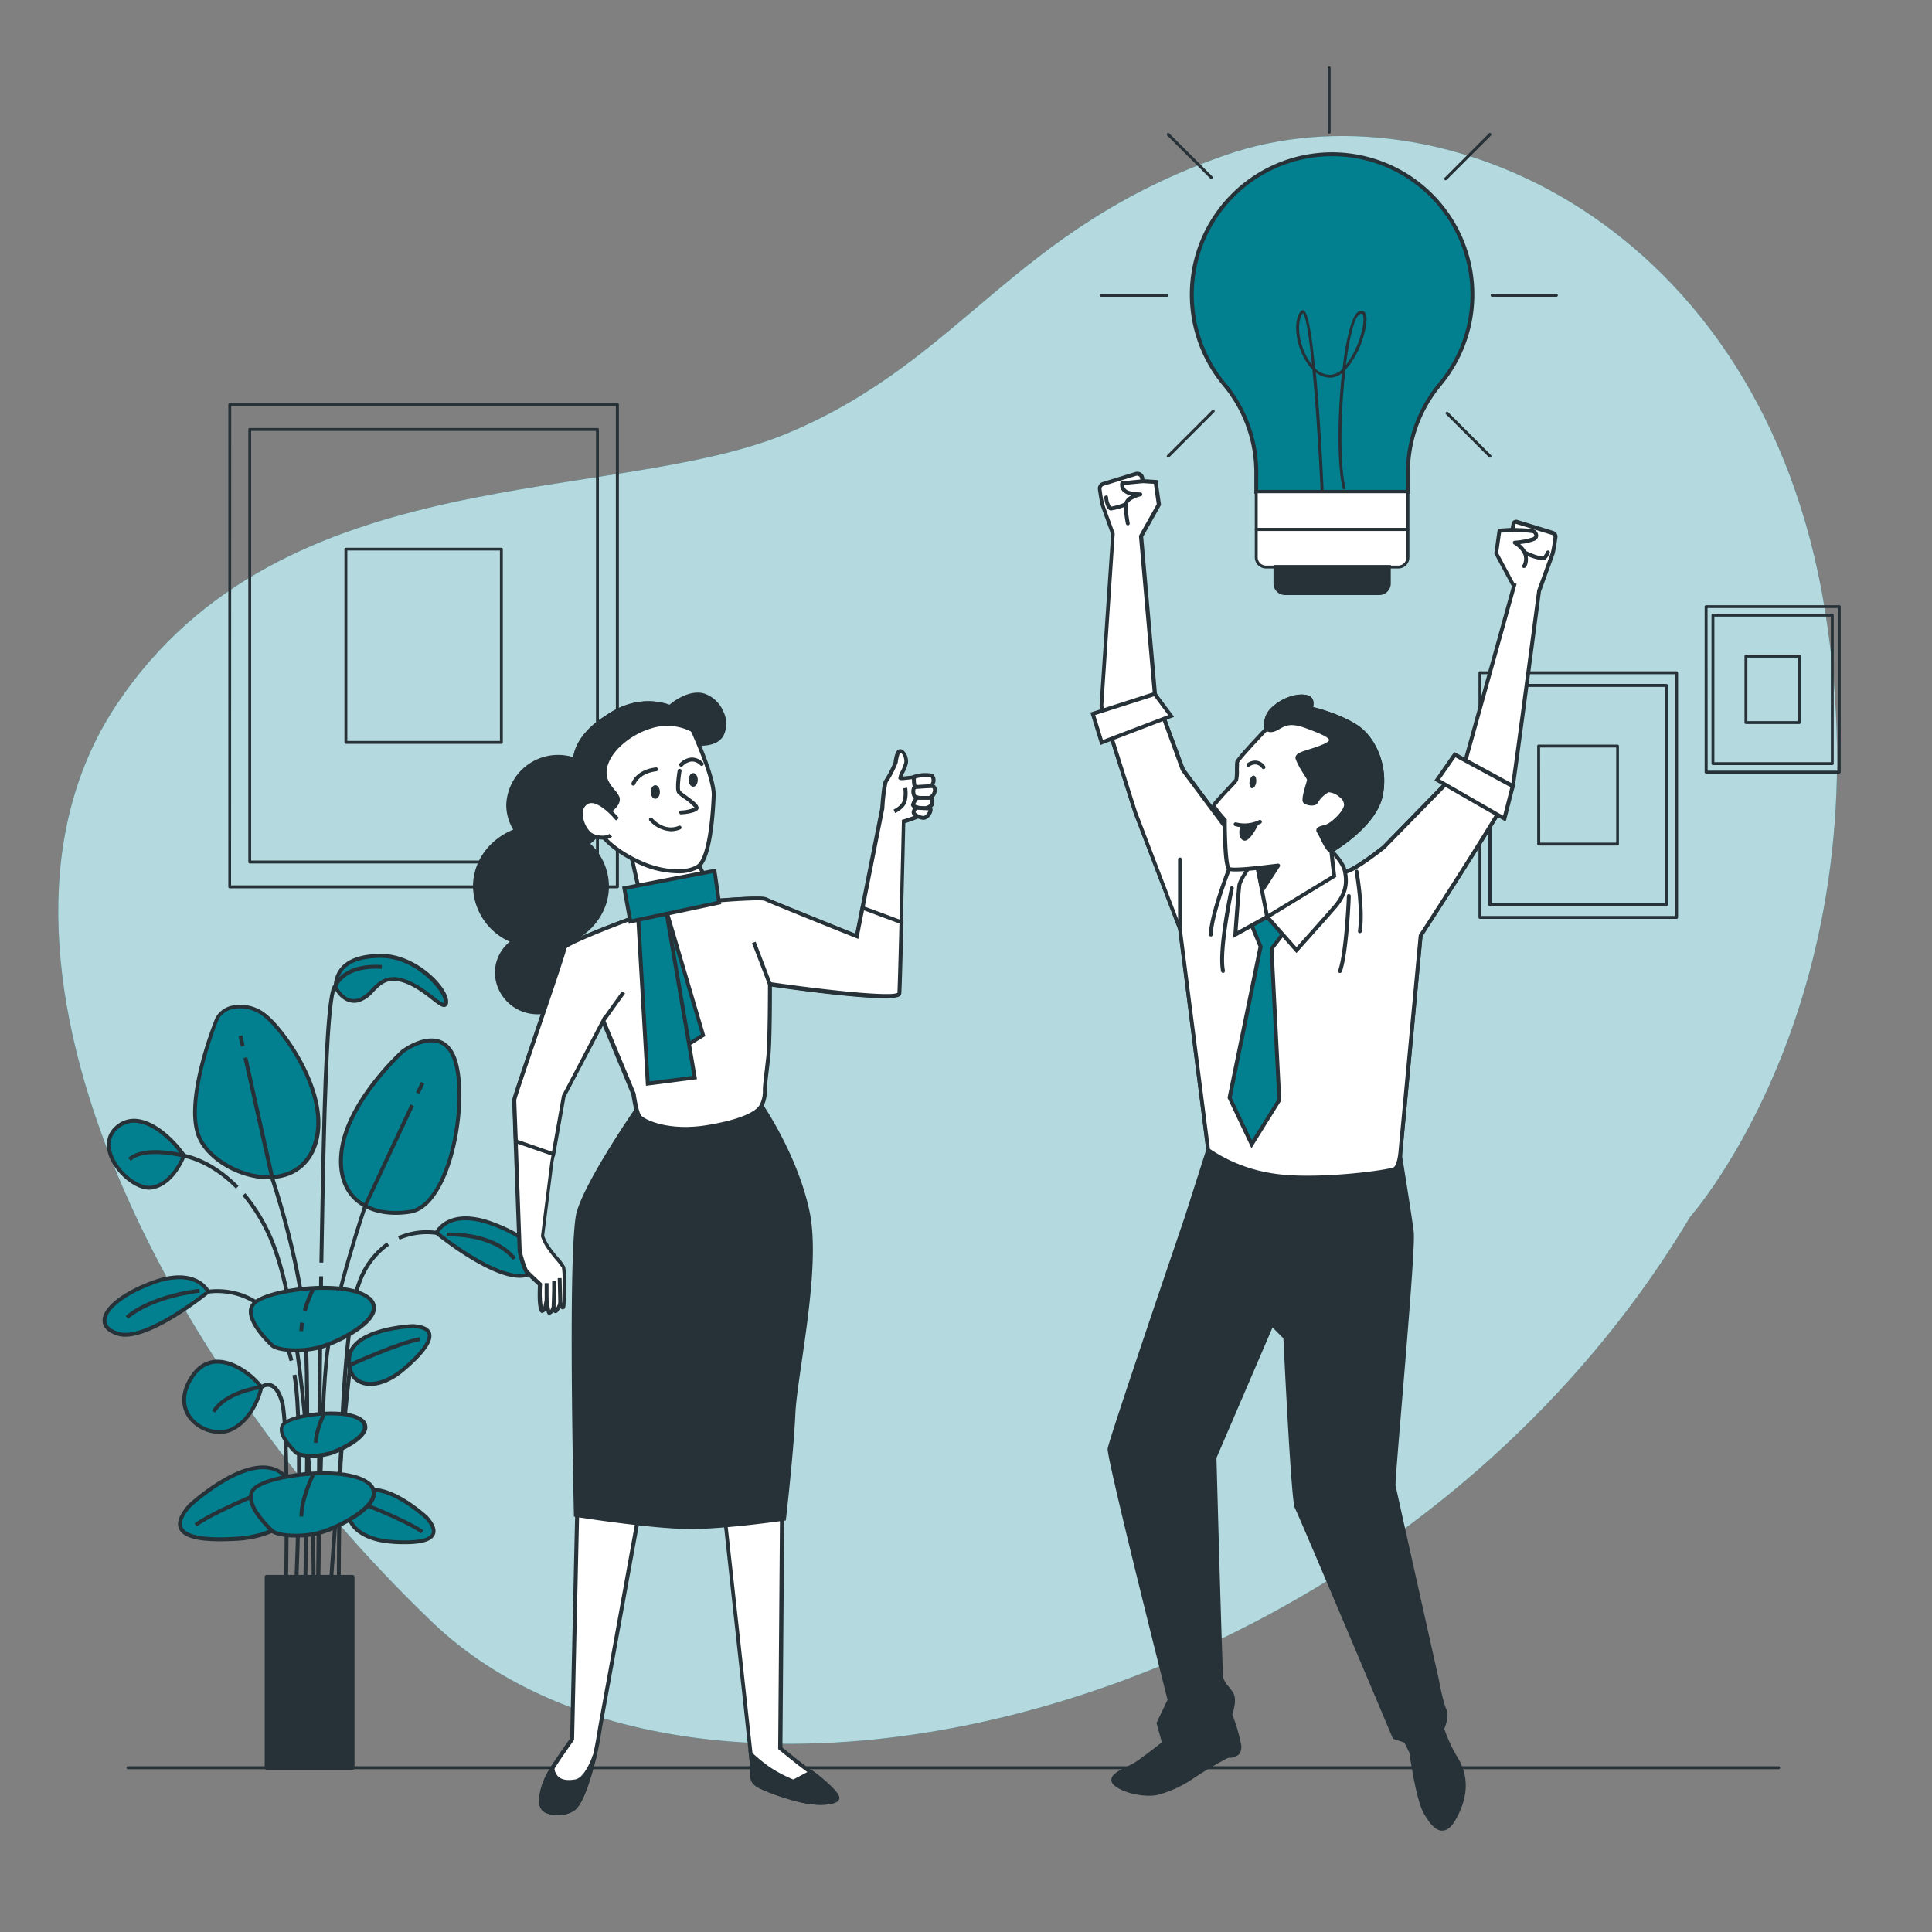 <svg xmlns="http://www.w3.org/2000/svg" viewBox="0 0 500 500"><rect x="0" y="0" width="500" height="500" fill="#808080" stroke="none"/><g id="freepik--background-simple--inject-32"><path d="M437.4,314.93s51.09-57.42,34.85-157.33-99.67-136.72-155-117.49-67.81,52.7-113,71.84-131.06,6-174,70.29,11.88,170.82,81.67,237.62S359.8,444.84,437.4,314.93Z" style="fill:#028090"></path><path d="M437.4,314.93s51.09-57.42,34.85-157.33-99.67-136.72-155-117.49-67.81,52.7-113,71.84-131.06,6-174,70.29,11.88,170.82,81.67,237.62S359.8,444.84,437.4,314.93Z" style="fill:#fff;opacity:0.7"></path></g><g id="freepik--Floor--inject-32"><path d="M460.34,457.86H33.12a.38.38,0,0,1-.38-.38.37.37,0,0,1,.38-.37H460.34a.36.36,0,0,1,.37.37A.37.37,0,0,1,460.34,457.86Z" style="fill:#263238"></path></g><g id="freepik--Plant--inject-32"><path d="M47.6,299.09s-2.63,7.24-8.23,8.23-15.47-9.88-9.22-15.48S45,295.14,47.6,299.09Z" style="fill:#028090"></path><path d="M38.62,307.88c-3.63,0-8.1-3.8-9.95-7.61-1.68-3.44-1.25-6.65,1.15-8.8a7.17,7.17,0,0,1,5.88-1.86c5,.63,10.08,5.85,12.32,9.2a.48.48,0,0,1,0,.45c-.11.3-2.8,7.52-8.61,8.55A4.61,4.61,0,0,1,38.62,307.88Zm-3.91-17.33a6.18,6.18,0,0,0-4.22,1.67c-2.81,2.51-1.78,5.85-.92,7.62,2,4.12,6.72,7.5,9.71,7,4.7-.82,7.26-6.45,7.76-7.67-2.2-3.2-6.94-8-11.46-8.55A6.53,6.53,0,0,0,34.71,290.55Z" style="fill:#263238"></path><path d="M56.16,263.54s-8.23,20.07-4.94,29.95,23.7,17.12,29.63,4.28-7.24-30.94-12.18-34.89S57.81,260.24,56.16,263.54Z" style="fill:#028090"></path><path d="M69.45,305.17l-1,0c-7.77-.43-15.69-5.59-17.66-11.49-3.32-9.94,4.61-29.48,5-30.3v0a6.36,6.36,0,0,1,4.47-3.16,10.53,10.53,0,0,1,8.8,2.34c5,4,18.36,22.4,12.32,35.49C79.15,302.64,75,305.17,69.45,305.17ZM56.61,263.74c-.27.69-8.07,20.13-4.91,29.59,1.81,5.46,9.49,10.4,16.76,10.81,3.24.17,9.1-.44,11.93-6.58,5.81-12.59-7.13-30.37-12-34.29a9.62,9.62,0,0,0-8-2.15A5.43,5.43,0,0,0,56.61,263.74Z" style="fill:#263238"></path><path d="M104.22,272.09s-14.16,12.84-15.8,25.68,7.9,17.45,17.77,15.8S121,286.91,118,275.39,104.22,272.09,104.22,272.09Z" style="fill:#028090"></path><path d="M102.39,314.39c-4.4,0-8.23-1.34-10.85-3.86-3.06-2.95-4.32-7.39-3.62-12.82,1.65-12.88,15.38-25.46,16-26l0,0c.22-.17,5.52-4.14,9.93-2.6,2.25.78,3.83,2.86,4.68,6.16,2.14,8.33.23,24.77-5.45,33.49-2,3.11-4.31,4.9-6.8,5.31A24,24,0,0,1,102.39,314.39Zm2.15-41.91c-.57.52-14.05,13-15.63,25.35-.65,5.12.5,9.26,3.33,12,3.13,3,8.19,4.21,13.87,3.27,2.2-.37,4.27-2,6.13-4.87,5.54-8.52,7.41-24.57,5.32-32.7-.76-3-2.12-4.8-4-5.47C109.74,268.72,104.86,272.24,104.54,272.48Z" style="fill:#263238"></path><path d="M106.85,343.19s-15.8.66-16.46,8.23,6.92,9.22,14.49,2.64S113.43,343.52,106.85,343.19Z" style="fill:#028090"></path><path d="M95.87,358.68a6.53,6.53,0,0,1-3-.67c-2.21-1.12-3.27-3.48-3-6.63.68-7.92,16.27-8.66,16.93-8.69h0c2.67.13,4.26.87,4.72,2.2.71,2.06-1.38,5.18-6.4,9.53C102,357.2,98.68,358.68,95.87,358.68Zm11-15c-.66,0-15.36.84-16,7.77-.24,2.72.63,4.72,2.45,5.65,2.78,1.41,7.18.06,11.21-3.44,6-5.25,6.41-7.55,6.1-8.46C110.26,344.1,108.38,343.77,106.85,343.7Z" style="fill:#263238"></path><path d="M90.86,353.68l-.41-.91c.51-.23,12.57-5.73,18.18-6.72l.17,1C103.32,348,91,353.63,90.86,353.68Z" style="fill:#263238"></path><path d="M110.37,392.73S98.77,382,92.93,386.86s-1.66,11.4,8.35,12.13S114.78,397.64,110.37,392.73Z" style="fill:#028090"></path><path d="M104.87,399.63c-1.09,0-2.3,0-3.63-.14-5.82-.42-10.12-2.81-11.22-6.22-.76-2.35.16-4.76,2.59-6.79,6.11-5.1,17.62,5.44,18.1,5.89l0,0c1.78,2,2.38,3.64,1.76,4.9C111.74,398.86,109.23,399.63,104.87,399.63Zm-8.21-13.54a5.15,5.15,0,0,0-3.41,1.16C91.16,389,90.35,391,91,393c1,3,5,5.14,10.34,5.52,8,.58,9.88-.77,10.3-1.63.52-1.07-.57-2.64-1.59-3.77C109.62,392.72,102.26,386.09,96.66,386.09Z" style="fill:#263238"></path><path d="M109,396.82c-4.55-3.2-17.24-8-17.37-8l.35-.94c.53.2,12.94,4.88,17.59,8.16Z" style="fill:#263238"></path><path d="M49.15,389.57s16-14.81,24-8.09,2.3,15.71-11.5,16.72S43.08,396.33,49.15,389.57Z" style="fill:#028090"></path><path d="M56.84,398.89c-5.94,0-9.45-1-10.46-3.11-.82-1.66,0-3.86,2.4-6.54l0,0c.67-.61,16.42-15,24.7-8.11,3.29,2.75,4.54,6,3.52,9.16-1.49,4.63-7.35,7.87-15.3,8.45C60,398.82,58.32,398.89,56.84,398.89Zm-7.33-9c-2.1,2.34-2.85,4.16-2.23,5.42s3.26,3.16,14.38,2.36c7.41-.54,13.07-3.58,14.42-7.75.88-2.75-.26-5.62-3.21-8.09C65.37,375.59,50.1,389.39,49.51,389.92Z" style="fill:#263238"></path><path d="M50.9,395.05l-.57-.81c6.39-4.51,23.47-10.95,24.2-11.22l.35.93C74.7,384,57.19,390.62,50.9,395.05Z" style="fill:#263238"></path><path d="M67.68,359s-1.65,7.9-7.57,10.86S43.65,366.57,49.25,357,64.72,355,67.68,359Z" style="fill:#028090"></path><path d="M56.81,371.09a10.35,10.35,0,0,1-7.39-3.18c-2.79-3-3-7-.6-11.14,1.79-3.06,4.16-4.7,7-4.86,5-.28,10.14,4,12.22,6.79a.48.48,0,0,1,.09.4c-.07.33-1.77,8.17-7.84,11.2A7.74,7.74,0,0,1,56.81,371.09Zm-.49-18.19h-.41c-2.52.14-4.62,1.61-6.23,4.36-2.17,3.7-2,7.32.47,10s6.8,3.65,9.74,2.18c5.1-2.55,6.93-9,7.25-10.3C65,356.42,60.47,352.9,56.32,352.9Z" style="fill:#263238"></path><path d="M53.86,334.31s-3-6.59-14.49-2.31-16.13,10.87-8.89,13.17S53.86,334.31,53.86,334.31Z" style="fill:#028090"></path><path d="M32.37,345.94a6.71,6.71,0,0,1-2-.29c-3.11-1-3.79-2.62-3.82-3.82-.08-3.36,4.9-7.4,12.69-10.3C51,327.14,54.28,334,54.31,334.1a.51.51,0,0,1-.14.6C53.56,335.19,40.3,345.94,32.37,345.94Zm14.05-14.89a19.81,19.81,0,0,0-6.87,1.42c-8.35,3.1-12.1,7-12,9.34,0,1.57,1.72,2.44,3.13,2.88,6.34,2,20.27-8.69,22.57-10.51C52.66,333.3,50.82,331.05,46.42,331.05Z" style="fill:#263238"></path><path d="M33.17,341.32l-.65-.77c6.64-5.64,18.57-7,19.08-7l.1,1C51.58,334.52,39.57,335.87,33.17,341.32Z" style="fill:#263238"></path><path d="M86.77,255.31s2,4.6,5.93,3.62,4.93-6.92,11.19-5.27,11.52,8.89,11.52,5.6-7.9-11.85-16.79-11.85S87.1,251,86.77,255.31Z" style="fill:#028090"></path><path d="M114.91,260.61c-.74,0-1.72-.76-3.3-2-2-1.57-4.86-3.72-7.85-4.51-3.59-.94-5.26.76-7,2.55a8.61,8.61,0,0,1-3.91,2.72c-3.45.87-5.77-2.18-6.51-3.91a.59.59,0,0,1,0-.23c.43-5.55,4.59-8.36,12.35-8.36,8.93,0,17.29,8.49,17.29,12.35,0,.24,0,1-.57,1.25A.91.91,0,0,1,114.91,260.61Zm-13.07-7.74a8.59,8.59,0,0,1,2.18.31c3.18.84,6.08,3.05,8.2,4.67a10.87,10.87,0,0,0,2.67,1.75s0-.13,0-.34c0-2.78-7.33-11.35-16.29-11.35-7.19,0-10.9,2.39-11.34,7.31.32.67,2.08,4,5.3,3.22A7.77,7.77,0,0,0,96,256C97.47,254.51,99.09,252.87,101.84,252.87Z" style="fill:#263238"></path><path d="M74.93,352.26a46.07,46.07,0,0,0-1.47-4.76C67.78,332.33,54.09,334.77,54,334.8l-.19-1c.15,0,14.66-2.62,20.64,13.33A45.1,45.1,0,0,1,75.9,352Z" style="fill:#263238"></path><path d="M113,319.06s3-6.58,14.48-2.3,16.13,10.86,8.89,13.16S113,319.06,113,319.06Z" style="fill:#028090"></path><path d="M134.49,330.69c-7.93,0-21.19-10.74-21.8-11.24a.52.52,0,0,1-.14-.6c0-.07,3.29-7,15.12-2.56,7.78,2.89,12.76,6.93,12.68,10.3,0,1.19-.71,2.82-3.82,3.81A6.66,6.66,0,0,1,134.49,330.69Zm-20.84-11.76c2.31,1.83,16.23,12.53,22.58,10.52,1.4-.45,3.09-1.32,3.12-2.89.06-2.32-3.68-6.24-12-9.34C117.8,313.69,114.43,317.69,113.65,318.93Z" style="fill:#263238"></path><path d="M132.73,326.08c-5.38-6.66-16.95-6.09-17.06-6.09l-.06-1c.5,0,12.2-.59,17.9,6.46Z" style="fill:#263238"></path><path d="M103.4,320.85l-.4-.91a18.5,18.5,0,0,1,10.1-1.37l-.18,1A18,18,0,0,0,103.4,320.85Z" style="fill:#263238"></path><path d="M61.05,307.6c-6.75-6.89-13.46-8-13.53-8s-10-2.58-13.68.82l-.67-.74c4.11-3.77,14.13-1.17,14.56-1.06.23,0,7.05,1.17,14,8.3Z" style="fill:#263238"></path><rect x="62.01" y="268" width="1" height="2.82" transform="translate(-57.38 20.18) rotate(-12.63)" style="fill:#263238"></rect><path d="M79.35,416.32l-1,0c0-.57,1.46-56.86,0-73.85S70.08,305.39,70,305.19l-7-31.38,1-.22,7,31.33c0,.15,6.9,20.37,8.37,37.44S79.36,415.76,79.35,416.32Z" style="fill:#263238"></path><rect x="107.24" y="281.1" width="3" height="1" transform="translate(-192.41 260.8) rotate(-64.94)" style="fill:#263238"></rect><path d="M82.79,416.25h-1c0-.52.52-51.9,2.47-66.52s9.78-37.74,9.86-38l12.09-25.92.91.42L95,312.12c-.06.18-7.85,23.19-9.79,37.73S82.8,415.74,82.79,416.25Z" style="fill:#263238"></path><path d="M85.74,416.35l-1-.06c1.94-33.08,5.37-62.82,5.41-63.12l1,.12C91.12,353.58,87.69,383.3,85.74,416.35Z" style="fill:#263238"></path><path d="M74.43,416.26l-1,0c0-.48,1-47.27-1-53.52-.67-2.17-1.57-3.47-2.61-3.77a2.11,2.11,0,0,0-1.85.43l-.12.09-.15,0c-.09,0-8.91,1.11-12,6.12l-.85-.53c3.2-5.12,11.42-6.4,12.63-6.56a3.13,3.13,0,0,1,2.66-.53c1.4.4,2.5,1.9,3.29,4.44C75.39,368.82,74.47,414.32,74.43,416.26Z" style="fill:#263238"></path><path d="M76.89,416.32l-1-.05c0-.46,2.34-46.16-.19-60.36l1-.17C79.24,370.05,76.91,415.86,76.89,416.32Z" style="fill:#263238"></path><path d="M87.2,416.32c0-2.8-.6-68.77,5.26-84.42a21.17,21.17,0,0,1,7.67-10.37l.56.82a20.21,20.21,0,0,0-7.29,9.9c-5.8,15.48-5.2,83.38-5.2,84.06Z" style="fill:#263238"></path><path d="M81.31,416.31l-1-.13C81.71,406,78.9,347.09,71,324.37a46.35,46.35,0,0,0-8.26-14.92l.76-.65A47.17,47.17,0,0,1,71.94,324C79.89,346.88,82.7,406.11,81.31,416.31Z" style="fill:#263238"></path><path d="M82.79,416.25h-1c0-.57.35-57.72.82-85.95l1,0C83.14,358.54,82.8,415.68,82.79,416.25Z" style="fill:#263238"></path><path d="M83.67,326.76l-1,0c.39-22.77.76-38.69,1.09-47.31.86-22.32,2.11-24.24,2.64-24.55.52-1.19,3.12-5.76,12.45-5.16l-.06,1c-9.68-.62-11.47,4.52-11.54,4.74l-.25.75-.19-.19c-.41,1.09-1.36,5.52-2,23.45C84.43,288.08,84.06,304,83.67,326.76Z" style="fill:#263238"></path><path d="M70.58,348.31s-8.23-7.34-4.94-10.95,23.7-6.25,29.62-1.56S88,347.11,83.08,348.55,72.22,349.51,70.58,348.31Z" style="fill:#028090"></path><path d="M76.55,349.93c-2.81,0-5.24-.46-6.27-1.22a.05.05,0,0,1,0,0c-.23-.2-5.67-5.1-5.87-9a3.47,3.47,0,0,1,.9-2.63c3.56-3.91,24.13-6.51,30.3-1.62a3.67,3.67,0,0,1,1.63,3.7c-.86,4.41-10.22,8.82-14,9.92A24.25,24.25,0,0,1,76.55,349.93Zm-5.66-2c1.49,1.06,7.17,1.58,12,.15,4.26-1.24,12.56-5.48,13.28-9.15A2.72,2.72,0,0,0,95,336.19c-5.61-4.44-25.8-1.93-28.94,1.51a2.54,2.54,0,0,0-.65,1.9C65.54,343,70.55,347.61,70.89,347.92Z" style="fill:#263238"></path><path d="M78.49,344.49h-1a15.53,15.53,0,0,1,.19-2.26l1,.15A13.66,13.66,0,0,0,78.49,344.49Z" style="fill:#263238"></path><path d="M79.37,339.33l-1-.29a37.53,37.53,0,0,1,2.15-5.53l.89.45A38.15,38.15,0,0,0,79.37,339.33Z" style="fill:#263238"></path><path d="M70.58,396.29s-8.23-7.34-4.94-10.94,23.7-6.26,29.62-1.57S88,395.09,83.08,396.53,72.22,397.5,70.58,396.29Z" style="fill:#028090"></path><path d="M76.55,397.91c-2.81,0-5.24-.46-6.27-1.21l0,0c-.23-.21-5.67-5.11-5.87-9a3.47,3.47,0,0,1,.9-2.63c3.56-3.91,24.13-6.51,30.3-1.62a3.68,3.68,0,0,1,1.63,3.7c-.86,4.41-10.22,8.83-14,9.92A24.25,24.25,0,0,1,76.55,397.91Zm-5.66-2c1.49,1.06,7.17,1.58,12,.15,4.26-1.24,12.56-5.48,13.28-9.15A2.72,2.72,0,0,0,95,384.17c-5.61-4.44-25.8-1.93-28.94,1.51a2.54,2.54,0,0,0-.65,1.9C65.54,391,70.55,395.59,70.89,395.9Z" style="fill:#263238"></path><path d="M78.49,392.48h-1c0-4.8,2.94-10.74,3.07-11l.89.45C81.42,382,78.49,387.92,78.49,392.48Z" style="fill:#263238"></path><path d="M76.7,376s-5.59-5-3.35-7.43,16.09-4.25,20.11-1.06-4.91,7.67-8.27,8.65S77.82,376.82,76.7,376Z" style="fill:#028090"></path><path d="M80.75,377.27a8.38,8.38,0,0,1-4.34-.87l0,0c-.16-.14-3.9-3.51-4-6.24a2.53,2.53,0,0,1,.65-1.9c2.44-2.68,16.56-4.47,20.79-1.12a2.66,2.66,0,0,1,1.17,2.68c-.64,3.23-7.36,6.2-9.61,6.85A16.53,16.53,0,0,1,80.75,377.27ZM77,375.61c1,.68,4.83,1,8,.07,2.78-.81,8.44-3.69,8.9-6.09a1.68,1.68,0,0,0-.8-1.69c-3.77-3-17.32-1.31-19.43,1a1.58,1.58,0,0,0-.4,1.18C73.42,372,76,374.7,77,375.61Z" style="fill:#263238"></path><path d="M82.24,373.41h-1c0-3.3,2-7.36,2.1-7.53l.89.45S82.24,370.35,82.24,373.41Z" style="fill:#263238"></path><rect x="68.97" y="408.09" width="22.28" height="49.4" style="fill:#263238"></rect><path d="M91.25,458H69a.5.5,0,0,1-.5-.5V408.09a.5.5,0,0,1,.5-.5H91.25a.5.5,0,0,1,.5.5v49.39A.5.5,0,0,1,91.25,458Zm-21.78-1H90.75V408.59H69.47Z" style="fill:#263238"></path></g><g id="freepik--Pictures--inject-32"><path d="M159.8,229.89H59.46a.37.37,0,0,1-.37-.38V104.71a.37.37,0,0,1,.37-.38H159.8a.37.37,0,0,1,.37.38v124.8A.37.37,0,0,1,159.8,229.89Zm-100-.75h99.58V105.08H59.84Z" style="fill:#263238"></path><path d="M154.63,223.46h-90a.38.38,0,0,1-.37-.38V111.14a.37.37,0,0,1,.37-.37h90a.36.36,0,0,1,.37.37V223.08A.37.37,0,0,1,154.63,223.46ZM65,222.71h89.24V111.52H65Z" style="fill:#263238"></path><path d="M129.75,192.51H89.51a.37.37,0,0,1-.37-.37v-50a.37.37,0,0,1,.37-.38h40.24a.38.38,0,0,1,.38.38v50A.38.38,0,0,1,129.75,192.51Zm-39.86-.75h39.49v-49.3H89.89Z" style="fill:#263238"></path><path d="M433.85,237.8H383a.37.37,0,0,1-.37-.38V174.11a.37.37,0,0,1,.37-.38h50.9a.38.38,0,0,1,.38.38v63.31A.38.38,0,0,1,433.85,237.8Zm-50.52-.75h50.15V174.48H383.33Z" style="fill:#263238"></path><path d="M431.23,234.53H385.57a.38.38,0,0,1-.37-.37V177.37a.38.38,0,0,1,.37-.37h45.66a.37.37,0,0,1,.37.37v56.79A.37.37,0,0,1,431.23,234.53ZM386,233.78h44.9v-56H386Z" style="fill:#263238"></path><path d="M418.61,218.83H398.2a.37.37,0,0,1-.38-.37V193.07a.37.37,0,0,1,.38-.37h20.41a.37.37,0,0,1,.37.37v25.39A.37.37,0,0,1,418.61,218.83Zm-20-.75h19.66V193.45H398.57Z" style="fill:#263238"></path><path d="M476,200.2H441.53a.38.38,0,0,1-.37-.38V157a.38.38,0,0,1,.37-.38H476a.38.38,0,0,1,.38.38v42.83A.38.38,0,0,1,476,200.2Zm-34.06-.75H475.6V157.36H441.91Z" style="fill:#263238"></path><path d="M474.2,198H443.31a.38.38,0,0,1-.38-.37V159.19a.38.38,0,0,1,.38-.37H474.2a.37.37,0,0,1,.37.37v38.43A.37.37,0,0,1,474.2,198Zm-30.52-.75h30.14V159.57H443.68Z" style="fill:#263238"></path><path d="M465.66,187.37H451.85a.38.38,0,0,1-.38-.38V169.81a.38.38,0,0,1,.38-.37h13.81a.37.37,0,0,1,.37.37V187A.37.37,0,0,1,465.66,187.37Zm-13.44-.75h13.06V170.19H452.22Z" style="fill:#263238"></path></g><g id="freepik--character-2--inject-32"><path d="M312.66,297.62,307,315.33S287.42,372.74,287.13,375s15.54,65,15.54,65l-2.86,6,1.43,5.14s-5.71,4.57-7.71,5.72-7.14,2.85-4.86,4.85,8,3.14,11.14,2.29a29.67,29.67,0,0,0,8.57-4,103.34,103.34,0,0,1,9.14-5.43c.86-.28,3.71.29,3.14-3.14a45.43,45.43,0,0,0-2.28-7.71s1.43-3.72.28-5.43-2.28-2.57-2.57-4-1.77-57-1.77-57l14.84-34.54,3.47,3.47s2,42.41,2.89,43.83,25.36,59.62,25.36,59.62l2.92.94,1.42,2.86s1.72,12.28,3.72,15.71,4.57,6.57,7.42,1.43,3.43-10.29.58-15.14a37,37,0,0,1-3.72-8s1.48-3.1.63-4.82-1.92-7.44-1.92-7.44-11-49.15-11.28-50.58,5.28-60.74,4.71-65.6-3.42-22.28-3.42-22.28l-49.14-5.42Z" style="fill:#263238"></path><path d="M373.25,473.77c-1.92,0-3.48-2.22-4.74-4.39-2-3.36-3.6-14.64-3.77-15.81l-1.3-2.6L360.5,450l-.09-.22c-8.46-20.1-24.65-58.41-25.32-59.55-.87-1.45-2.59-36.34-2.95-43.87l-2.81-2.81-14.51,33.76c.52,19.18,1.54,55.59,1.76,56.84a5.47,5.47,0,0,0,1.33,2.26c.36.45.76.95,1.17,1.56,1.14,1.71.14,4.84-.17,5.7a44.36,44.36,0,0,1,2.25,7.64,3.26,3.26,0,0,1-.42,2.6,3.34,3.34,0,0,1-2.48,1,4,4,0,0,0-.58.09,103.56,103.56,0,0,0-9,5.36,30,30,0,0,1-8.72,4.07c-3.34.91-9.2-.29-11.6-2.39a1.78,1.78,0,0,1-.73-1.6c.19-1.4,2.34-2.44,4.24-3.35.55-.26,1-.5,1.43-.72,1.7-1,6.25-4.56,7.39-5.46l-1.39-5,2.86-6c-1.82-7.2-15.79-62.69-15.5-65s19.1-57.45,19.9-59.8l5.63-17.62.15-6.82,50.05,5.53.06.37c0,.18,2.86,17.49,3.43,22.3.35,3-1.54,25.8-3.07,44.12-.89,10.66-1.73,20.73-1.64,21.46.28,1.39,11.16,50.06,11.27,50.55,0,.08,1.06,5.7,1.87,7.33s-.22,4.36-.53,5.08a37.94,37.94,0,0,0,3.61,7.7c2.77,4.72,2.58,10-.57,15.64-1.1,2-2.25,3-3.53,3Zm-12-24.56,2.9.94,1.57,3.2c0,.12,1.72,12.22,3.65,15.53,1,1.67,2.44,3.89,3.88,3.89h0c.87,0,1.77-.84,2.67-2.46,3-5.33,3.16-10.25.58-14.64a37.43,37.43,0,0,1-3.77-8.12l-.05-.18.08-.16c.38-.81,1.24-3.16.63-4.38-.88-1.76-1.91-7.34-2-7.58-.44-2-11-49.16-11.28-50.58-.11-.57.39-6.73,1.63-21.72,1.45-17.3,3.42-41,3.08-43.91-.52-4.39-2.95-19.32-3.37-21.88l-48.21-5.33-.15,5.94-5.65,17.71c-6.78,19.85-19.64,57.84-19.86,59.6s9.2,39.76,15.52,64.79l.05.18-2.86,6,1.47,5.28-.26.2c-.23.19-5.77,4.61-7.78,5.76-.4.23-.92.48-1.48.75-1.42.68-3.57,1.71-3.69,2.58,0,.08,0,.33.4.72,2.16,1.88,7.65,3,10.68,2.17a28.84,28.84,0,0,0,8.42-3.93,104.28,104.28,0,0,1,9.26-5.48,3.43,3.43,0,0,1,.8-.13,2.56,2.56,0,0,0,1.79-.63,2.43,2.43,0,0,0,.22-1.83,45.68,45.68,0,0,0-2.26-7.61l-.07-.18.07-.18c.37-1,1.16-3.75.34-5-.38-.57-.76-1-1.12-1.49a6.19,6.19,0,0,1-1.53-2.69c-.28-1.43-1.63-51.43-1.78-57.13v-.11l0-.1L329,341.83l4.13,4.12v.2c.8,16.75,2.22,42.19,2.83,43.62C336.79,391.16,359.38,444.79,361.25,449.21Z" style="fill:#263238"></path><path d="M401.83,137.88,392.57,135a.7.7,0,0,0-.9.54l-.27,1.52-3.35.21-.83,5.85,4.39,8.15.29.08L379,197.93l-20.85,21.35s-8.28,6.52-10,6.27a44.58,44.58,0,0,0-4.77-.25L318.69,216l-12.55-16.82-7.29-19.59-3.58-40.8,4.62-8.21-.83-5.85-3.35-.21-.15-.85a1.3,1.3,0,0,0-1.67-1l-8.41,2.59a1.26,1.26,0,0,0-.89,1.41c.2,1.34.53,3.5.67,3.92s1.74,4.83,2.75,7.6l-3,44.43,8.79,27.62,11.55,30.13,7.28,57.25s6,4.77,16.58,6.53,30.88-.75,31.89-1.76,1.25-3.77,1.25-3.77l5.28-56.49s23.35-35.91,23.85-38.67S398.29,153,398.29,153s3.35-9.2,3.56-9.83c.15-.44.51-2.81.7-4.13A1,1,0,0,0,401.83,137.88Z" style="fill:#fff"></path><path d="M338.48,305.26a58.79,58.79,0,0,1-9.32-.62c-10.56-1.76-16.56-6.43-16.81-6.63l-.16-.12,0-.21-7.28-57.19-11.53-30.07-8.82-27.74,3-44.42c-1.69-4.66-2.6-7.19-2.71-7.51s-.35-1.7-.7-4a1.77,1.77,0,0,1,1.24-2l8.41-2.59a1.8,1.8,0,0,1,2.31,1.4l.08.47,3.36.21.92,6.42-4.62,8.22,3.56,40.58L306.58,199,319,215.6l24.39,9.2a43,43,0,0,1,4.75.26c1,.13,5.67-3,9.66-6.18l20.71-21.21,12.77-45.92h0l-4.57-8.49.92-6.42,3.36-.21.2-1.14a1.2,1.2,0,0,1,1.54-.93l9.25,2.85a1.53,1.53,0,0,1,1.08,1.7c-.36,2.43-.61,3.85-.73,4.21-.2.61-3.24,9-3.54,9.78-.34,2.62-6.28,47.72-6.78,50.45s-21.16,34.6-23.86,38.74l-5.26,56.38c0,.3-.3,3-1.4,4.07C360.55,303.67,348.75,305.26,338.48,305.26Zm-25.35-7.91a39.59,39.59,0,0,0,16.19,6.31c10.78,1.79,30.36-.85,31.47-1.64.7-.7,1-2.72,1.09-3.44L367.17,242l.07-.11c9.36-14.4,23.42-36.53,23.78-38.48.49-2.72,6.72-50,6.78-50.45l0-.11c0-.09,3.35-9.19,3.55-9.81a36.77,36.77,0,0,0,.69-4,.54.54,0,0,0-.38-.6h0l-9.26-2.85a.25.25,0,0,0-.16,0,.19.19,0,0,0-.09.14l-.35,1.91-3.33.21-.75,5.28,4.2,7.81.58.15L379.4,198.19l-20.93,21.43c-1.46,1.16-8.57,6.7-10.47,6.43a45.44,45.44,0,0,0-4.7-.25l-.18,0-24.74-9.34-.09-.12-12.62-16.95-7.31-19.71-3.6-41,4.61-8.19-.75-5.28-3.33-.21-.23-1.24a.77.77,0,0,0-.37-.54.78.78,0,0,0-.65-.08l-8.41,2.58a.78.78,0,0,0-.55.86,37,37,0,0,0,.66,3.85c.07.21.6,1.7,2.74,7.57l0,.1v.11l-2.95,44.33,8.76,27.53,11.57,30.23Z" style="fill:#263238"></path><path d="M394.39,147a.5.5,0,0,1-.27-.91,3.49,3.49,0,0,0,0-2.9,6.64,6.64,0,0,0-2.34-2.32.51.51,0,0,1-.24-.55.49.49,0,0,1,.45-.38,18.61,18.61,0,0,0,4.74-.9c.24-.14.36-.28.37-.43a.86.86,0,0,0-.4-.63,38.94,38.94,0,0,0-5.28-.34.49.49,0,0,1-.49-.51.5.5,0,0,1,.5-.49h0c2.38.05,5.32.17,5.81.5a1.85,1.85,0,0,1,.85,1.5,1.52,1.52,0,0,1-.87,1.27,13.19,13.19,0,0,1-3.84.88,6,6,0,0,1,1.65,2c.71,1.59.4,3.63-.34,4.13A.54.54,0,0,1,394.39,147Z" style="fill:#263238"></path><path d="M399.2,145a13.94,13.94,0,0,1-4.86-1.59.5.5,0,1,1,.42-.9c2.08,1,4.18,1.65,4.6,1.49a4.59,4.59,0,0,0,.8-1.23.49.49,0,0,1,.65-.27.49.49,0,0,1,.27.64,5.1,5.1,0,0,1-1.06,1.61A1.12,1.12,0,0,1,399.2,145Z" style="fill:#263238"></path><path d="M291.87,135.94a.5.5,0,0,1-.49-.4,23.5,23.5,0,0,1-.49-5.09,3.09,3.09,0,0,1,1.92-2.22,4.22,4.22,0,0,1-2.09-.9,2.43,2.43,0,0,1-.76-2.43.48.48,0,0,1,.42-.33l5.28-.53a.5.5,0,0,1,.55.44.5.5,0,0,1-.45.55l-4.88.49a1.7,1.7,0,0,0,.54,1.11c.59.59,2.55.81,3.64.81a.5.5,0,0,1,.11,1c-.81.19-3.18,1-3.28,2.12a22.92,22.92,0,0,0,.47,4.8.5.5,0,0,1-.39.59Z" style="fill:#263238"></path><path d="M287.56,132.11c-1.27,0-1.67-2.32-1.78-3.32a.5.5,0,0,1,1-.11,4.41,4.41,0,0,0,.78,2.43,17.4,17.4,0,0,0,3.65-1.08.5.5,0,1,1,.36.93A18.28,18.28,0,0,1,287.56,132.11Z" style="fill:#263238"></path><path d="M390.27,206l-11.91-7.49-20.25,20.74s-8.28,6.52-10,6.27a44.58,44.58,0,0,0-4.77-.25L318.69,216l-12.55-16.82-5.85-15.72-13.65,4.15,7.19,22.62,11.55,30.13,7.28,57.25s6,4.77,16.58,6.53,30.88-.75,31.89-1.76,1.25-3.77,1.25-3.77l5.28-56.49S385.38,214.87,390.27,206Z" style="fill:#fff"></path><path d="M338.48,305.26a58.79,58.79,0,0,1-9.32-.62c-10.56-1.76-16.56-6.43-16.81-6.63l-.16-.12,0-.21-7.28-57.19-11.53-30.07L286,187.29l14.59-4.44,6,16.1L319,215.6l24.39,9.2a43,43,0,0,1,4.75.26c1,.13,5.67-3,9.66-6.18l20.48-21,12.66,8-.23.41c-4.69,8.49-21.37,34.17-22.57,36l-5.26,56.38c0,.3-.3,3-1.4,4.07C360.55,303.67,348.75,305.26,338.48,305.26Zm-25.35-7.91a39.59,39.59,0,0,0,16.19,6.31c10.78,1.79,30.36-.85,31.47-1.64.7-.7,1-2.72,1.09-3.44L367.17,242l.07-.11c.17-.27,17.23-26.51,22.37-35.65l-11.17-7-20,20.44c-1.46,1.16-8.57,6.7-10.47,6.43a45.44,45.44,0,0,0-4.7-.25l-.18,0-24.74-9.34-.09-.12-12.62-16.95L300,184.08,287.27,188l7,22.13,11.57,30.23Z" style="fill:#263238"></path><polygon points="323.37 238.15 326.23 245 318.23 284.13 323.94 296.13 331.09 284.71 329.09 245.57 333.66 239.57 326.7 230.28 323.37 238.15" style="fill:#028090"></polygon><path d="M323.88,297.17l-6.17-13,0-.17,8-39-2.88-6.91,3.75-8.85,7.7,10.29-4.69,6.15,2,39.11-.08.13Zm-5.12-13.1,5.24,11,6.58-10.52-2-39.16,4.45-5.84-6.21-8.29-2.9,6.87,2.83,6.8,0,.15Z" style="fill:#263238"></path><path d="M325,222.29s-4,4.77-4.27,7-1,12.56-1,12.56l8.23-4.59,7.58,8.6s7-7.78,10.05-11.3a9.81,9.81,0,0,0,2.51-9c-.5-2.51-3.53-5.35-3.53-5.35Z" style="fill:#fff"></path><path d="M335.51,246.64l-7.69-8.71-8.69,4.83.07-.92c0-.42.75-10.33,1-12.58s4.22-7.09,4.39-7.29l.13-.16,20-2.13.17.15c.13.12,3.15,3,3.68,5.63.48,2.41.62,5.67-2.62,9.46-3,3.48-10,11.23-10.05,11.31Zm-7.47-10,7.48,8.48c1.5-1.66,7.08-7.87,9.66-10.87,2.95-3.44,2.87-6.29,2.4-8.62-.4-2-2.61-4.31-3.22-4.93l-19.14,2c-1.17,1.42-3.84,5-4,6.62-.21,1.82-.75,9-.94,11.61Z" style="fill:#263238"></path><path d="M327.81,188.59s-7.5,7.87-7.63,8.61,0,4.18-.24,4.67-5.78,6-5.78,6.64S317,212.2,317,212.2s0,12.18,1.11,12.67,7.38-.25,7.38-.25l2.46,12.67,17.34-10.57-.73-6.52s11.19-6.52,12.79-14.27-1.85-14.76-6.15-17.71-11.44-4.8-11.81-4.8.86-2.34-1-2.95-5.66.12-8.61,2.7S327.81,188.59,327.81,188.59Z" style="fill:#fff"></path><path d="M327.58,238.09l-2.51-12.92c-1.68.19-6.13.63-7.18.16s-1.4-4.76-1.41-12.93c-1.87-2.06-2.82-3.36-2.82-3.89s.51-1.13,3.94-4.79c.83-.89,1.78-1.9,1.9-2.09a20,20,0,0,0,.11-2.57,17.12,17.12,0,0,1,.08-1.95c.12-.72,4.13-5.06,7.56-8.67a5.79,5.79,0,0,1,2.2-5.64c3-2.65,7-3.5,9.1-2.81,1.68.57,1.41,2.26,1.29,3v0c1.74.39,7.79,2.16,11.63,4.79,4.41,3,8,10.26,6.36,18.23-1.5,7.27-10.95,13.33-12.75,14.43l.74,6.52Zm-1.71-14,2.42,12.42,16.45-10-.74-6.53.28-.17c.11-.06,11-6.49,12.56-13.93s-1.81-14.37-5.94-17.2S340,184,339.34,183.92h-.23l-.17-.2c-.2-.23-.15-.52-.09-.91.17-1,.12-1.62-.62-1.87-1.5-.5-5.12,0-8.12,2.61-2.67,2.33-1.84,4.85-1.83,4.87l.1.29-.21.22c-3.45,3.62-7.25,7.79-7.51,8.4,0,.21,0,1-.05,1.74a10,10,0,0,1-.23,3,18,18,0,0,1-2.05,2.31,50.82,50.82,0,0,0-3.66,4.15,24.33,24.33,0,0,0,2.68,3.31l.13.15v.19c0,5.51.34,11.6.89,12.26.6.25,4.5,0,7-.33Zm13.5-41.15h0Z" style="fill:#263238"></path><path d="M351.18,188.22c-4.31-3-11.44-4.8-11.81-4.8s.86-2.34-1-2.95-5.66.12-8.61,2.7-2,5.42-2,5.42.74,1,2.7-.13,3.2-2.09,7.88-.37,8.36,3.2,4.42,4.92-7.38,2-7,3.32,3,5,3,5.54-1.73,5.17-1,5.66,2.46.74,2.83,0a7.84,7.84,0,0,1,3.08-2.95c1.1-.37,4.92,1.72,4.67,3.81s-3.81,5.16-5.17,5.53-2.46.5-1.84,1.36,2.09,4.92,3.2,4.92c0,0,11.19-6.52,12.79-14.27S355.48,191.17,351.18,188.22Z" style="fill:#263238"></path><path d="M344.67,220.7h-.13c-1,0-1.84-1.57-2.9-3.77a11.68,11.68,0,0,0-.71-1.36,1,1,0,0,1-.21-1c.2-.57.91-.75,1.81-1l.52-.14c1.26-.34,4.59-3.28,4.8-5.11a2.6,2.6,0,0,0-1.23-2.07,4.56,4.56,0,0,0-2.79-1.21,7.52,7.52,0,0,0-2.78,2.7,1.29,1.29,0,0,1-.89.66,3.75,3.75,0,0,1-2.67-.47c-.71-.47-.43-1.91.46-4.95.14-.47.29-1,.31-1.14s-.61-1.07-1.06-1.82a19.66,19.66,0,0,1-1.88-3.56c-.36-1.33,1.22-1.83,3.4-2.52a36.18,36.18,0,0,0,3.89-1.39c1.31-.58,1.37-1,1.37-1,0-.85-3.62-2.18-5.77-3-4.17-1.54-5.4-.83-7.1.14l-.35.2c-2.32,1.31-3.31,0-3.35,0l-.07-.14c0-.13-1.06-3.18,2.11-5.95s7-3.5,9.1-2.81c1.68.57,1.41,2.26,1.29,3v0c1.74.39,7.79,2.16,11.63,4.79h0c4.41,3,8,10.26,6.36,18.23s-12.57,14.33-13,14.6Zm-3-5.8a.25.25,0,0,1,.07.09,14.3,14.3,0,0,1,.79,1.51c.39.8,1.38,2.88,1.91,3.17,1.39-.85,11-6.91,12.39-13.84,1.56-7.55-1.81-14.37-5.94-17.2h0c-4.08-2.8-10.91-4.64-11.56-4.71h-.23l-.17-.2c-.2-.23-.15-.52-.09-.91.17-1,.12-1.62-.62-1.87-1.5-.5-5.12,0-8.12,2.61a4.8,4.8,0,0,0-1.86,4.78c.16.11.74.42,2-.3l.34-.2c1.87-1.06,3.34-1.9,7.95-.21,4,1.47,6.37,2.46,6.42,3.88,0,1-1.11,1.6-2,2a38.6,38.6,0,0,1-4,1.44c-1.33.42-2.84.9-2.73,1.29a20,20,0,0,0,1.77,3.32c.95,1.59,1.2,2,1.2,2.35a7.19,7.19,0,0,1-.35,1.4c-.28.94-1,3.44-.79,3.91a2.93,2.93,0,0,0,1.78.27c.13,0,.23-.09.25-.15a8.37,8.37,0,0,1,3.37-3.2c.9-.3,2.6.47,3.73,1.38a3.55,3.55,0,0,1,1.6,3c-.27,2.29-4,5.53-5.53,6l-.54.14A5.11,5.11,0,0,0,341.68,214.9Zm-2.31-32h0Z" style="fill:#263238"></path><path d="M325.09,202.49c-.14.91-.63,1.58-1.1,1.51s-.74-.86-.6-1.77.63-1.58,1.1-1.51S325.23,201.58,325.09,202.49Z" style="fill:#263238"></path><path d="M327,199.05a.48.48,0,0,1-.4-.2,2.31,2.31,0,0,0-1.49-1,2.6,2.6,0,0,0-1.74.49.5.5,0,0,1-.61-.79,3.52,3.52,0,0,1,2.48-.69,3.22,3.22,0,0,1,2.16,1.4.5.5,0,0,1-.11.7A.46.46,0,0,1,327,199.05Z" style="fill:#263238"></path><path d="M322,214.11a8,8,0,0,1-2.38-.33.5.5,0,0,1-.31-.63.51.51,0,0,1,.64-.31,8.63,8.63,0,0,0,5.9-.6.49.49,0,0,1,.66.24.5.5,0,0,1-.24.67A10.19,10.19,0,0,1,322,214.11Z" style="fill:#263238"></path><path d="M321.41,214.05s-.61,2.33.49,2.95,3.2-3.57,3.2-3.57Z" style="fill:#263238"></path><path d="M322.14,217.56a1,1,0,0,1-.48-.12c-1.4-.79-.8-3.24-.73-3.52a.52.52,0,0,1,.4-.37l3.69-.61a.52.52,0,0,1,.49.19.53.53,0,0,1,0,.53c-.29.57-1.78,3.45-3.06,3.85A1.41,1.41,0,0,1,322.14,217.56Zm-.31-3.08c-.13.71-.18,1.81.32,2.08.33,0,1.18-1,2-2.47Z" style="fill:#263238"></path><polygon points="325.47 224.63 330.76 224.01 326.7 230.28 325.47 224.63" style="fill:#263238"></polygon><path d="M326.7,230.78h-.09a.49.49,0,0,1-.4-.38L325,224.73a.52.52,0,0,1,.08-.4.51.51,0,0,1,.35-.2l5.29-.62a.51.51,0,0,1,.49.24.49.49,0,0,1,0,.53l-4.06,6.27A.48.48,0,0,1,326.7,230.78Zm-.62-5.72.85,3.94,2.83-4.37Z" style="fill:#263238"></path><polygon points="298.85 179.6 282.81 184.73 285.1 192.16 303.09 185.3 298.85 179.6" style="fill:#fff"></polygon><path d="M284.78,192.81l-2.59-8.41L299,179l4.85,6.51Zm-1.35-7.76,2,6.45,16.88-6.43-3.63-4.88Z" style="fill:#263238"></path><polygon points="376.5 195.3 371.93 201.87 389.36 211.87 391.51 203.46 376.5 195.3" style="fill:#fff"></polygon><path d="M389.68,212.63,371.21,202l5.14-7.39,15.74,8.56Zm-17-10.92L389,211.1l1.89-7.39L376.66,196Z" style="fill:#263238"></path><path d="M351.94,241.5h-.07a.51.51,0,0,1-.43-.57c.84-5.85-.83-15.17-.85-15.26a.5.5,0,0,1,.4-.59.5.5,0,0,1,.58.41c.07.39,1.72,9.57.86,15.58A.5.5,0,0,1,351.94,241.5Z" style="fill:#263238"></path><path d="M346.8,251.79a.47.47,0,0,1-.17,0,.51.51,0,0,1-.31-.64c1.67-4.73,2.26-19.13,2.26-19.28a.48.48,0,0,1,.52-.48.5.5,0,0,1,.48.52c0,.6-.59,14.7-2.31,19.57A.5.5,0,0,1,346.8,251.79Z" style="fill:#263238"></path><path d="M313.38,242.36a.5.5,0,0,1-.5-.5c0-4.9,4.55-16.67,4.75-17.17a.5.5,0,0,1,.64-.29.5.5,0,0,1,.29.65c-.05.12-4.68,12.1-4.68,16.81A.51.51,0,0,1,313.38,242.36Z" style="fill:#263238"></path><path d="M316.52,251.79a.51.51,0,0,1-.49-.4c-1.15-5.47,2.14-21,2.28-21.63a.52.52,0,0,1,.6-.39.5.5,0,0,1,.38.6c0,.15-3.39,15.95-2.28,21.21a.5.5,0,0,1-.39.59Z" style="fill:#263238"></path><path d="M305.38,240.87a.51.51,0,0,1-.5-.5V222.43a.5.5,0,0,1,.5-.5.51.51,0,0,1,.5.5v17.94A.5.5,0,0,1,305.38,240.87Z" style="fill:#263238"></path></g><g id="freepik--character-1--inject-32"><path d="M152,218.31a12.26,12.26,0,0,0,5.34-10,12.92,12.92,0,0,0-25.82,0,12.11,12.11,0,0,0,2,6.69c-6.24,2.32-10.65,7.91-10.65,14.45,0,6.31,4.1,11.73,10,14.19a10,10,0,0,0-4.33,8.19,10.71,10.71,0,0,0,21.39,0,10,10,0,0,0-3.83-7.82c6.41-2.25,11-7.91,11-14.56A14.92,14.92,0,0,0,152,218.31Z" style="fill:#263238"></path><path d="M139.26,262.49a11,11,0,0,1-11.19-10.7,10.43,10.43,0,0,1,3.86-8.08,16,16,0,0,1-9.52-14.3c0-6.39,4.07-12.1,10.41-14.7a12.47,12.47,0,0,1-1.8-6.44,13.42,13.42,0,0,1,26.82,0,12.77,12.77,0,0,1-5.06,10.08,15.28,15.28,0,0,1,4.81,11.06c0,6.35-4.18,12.18-10.49,14.73a10.48,10.48,0,0,1,3.36,7.65A11,11,0,0,1,139.26,262.49Zm5.17-66.14A12.19,12.19,0,0,0,132,208.27a11.54,11.54,0,0,0,2,6.41l.35.52-.59.23c-6.27,2.33-10.33,7.82-10.33,14a15.14,15.14,0,0,0,9.68,13.73l.83.35-.73.52a9.46,9.46,0,0,0-4.12,7.78,10.21,10.21,0,0,0,20.39,0,9.52,9.52,0,0,0-3.64-7.43l-.7-.56.85-.3c6.45-2.27,10.62-7.8,10.62-14.09a14.37,14.37,0,0,0-4.92-10.73l-.47-.42.52-.36a11.85,11.85,0,0,0,5.12-9.63A12.19,12.19,0,0,0,144.43,196.35Z" style="fill:#263238"></path><path d="M149.44,389.11l-1.37,61s-4.09,5.65-5.84,8.77-2.54,6.63-1.95,8.57,5.26,2.54,8,.78,5.06-11.69,5.65-13.83,1.36-7.21,1.36-7.21l10.14-55.74Z" style="fill:#fff"></path><path d="M144.36,469.78a7.65,7.65,0,0,1-2.6-.43,2.88,2.88,0,0,1-2-1.75c-.64-2.12.16-5.72,2-9,1.62-2.88,5.16-7.81,5.79-8.69l1.37-61.4L166,391l-10.23,56.25c0,.19-.78,5.1-1.37,7.25-.06.21-.13.49-.22.83-1.4,5.41-3.32,11.8-5.64,13.29A7.78,7.78,0,0,1,144.36,469.78Zm5.56-80.09-1.35,60.59-.09.12c0,.06-4.1,5.67-5.82,8.72s-2.46,6.35-1.9,8.19a2,2,0,0,0,1.34,1.11,7.3,7.3,0,0,0,5.9-.61c2.29-1.47,4.49-9.92,5.21-12.7.09-.35.17-.63.23-.84.57-2.1,1.34-7.11,1.35-7.16l10-55.24Z" style="fill:#263238"></path><path d="M149.05,461c-5.27,1-6-2.26-6-3.46-.29.47-.56.92-.78,1.32-1.76,3.12-2.54,6.63-1.95,8.57s5.26,2.54,8,.78,5.06-11.69,5.65-13.83C153.92,454.4,152,460.5,149.05,461Z" style="fill:#263238"></path><path d="M144.36,469.78a7.65,7.65,0,0,1-2.6-.43,2.88,2.88,0,0,1-2-1.75c-.64-2.12.16-5.72,2-9,.23-.4.5-.86.8-1.33l.82-1.33.1,1.56a3.33,3.33,0,0,0,1.17,2.43c.93.73,2.37.92,4.28.57h0c2.13-.39,4-4.67,4.48-6.29l1,.29c-.06.21-.13.49-.22.83-1.4,5.41-3.32,11.8-5.64,13.29A7.78,7.78,0,0,1,144.36,469.78Zm-1.58-10.86-.12.2c-1.67,3-2.46,6.35-1.9,8.19a2,2,0,0,0,1.34,1.11,7.3,7.3,0,0,0,5.9-.61c1.53-1,3-5.09,4.06-8.53a5.09,5.09,0,0,1-2.92,2.24h0c-2.21.4-3.91.14-5.07-.77A3.9,3.9,0,0,1,142.78,458.92Z" style="fill:#263238"></path><path d="M194.57,457.05l-7-64.51,14.85-.43-.48,60.32s5.91,4.9,7.93,6.2,6.78,5.48,6.78,6.63-3.61,1.73-7.79,1S197.74,463.1,196,462,194.71,459.79,194.57,457.05Z" style="fill:#fff"></path><path d="M212.39,467.09a22.49,22.49,0,0,1-3.63-.32c-4.18-.72-11.22-3.2-13-4.41-1.59-1.06-1.6-2.1-1.62-3.82,0-.43,0-.9,0-1.45l-7.08-65,15.91-.46-.48,60.61c1,.83,5.93,4.87,7.7,6,1.5,1,7,5.43,7,7.05a1.15,1.15,0,0,1-.47.91C216,466.77,214.35,467.09,212.39,467.09ZM188.1,393l7,64c0,.57,0,1.07,0,1.51,0,1.62,0,2.23,1.18,3,1.69,1.13,8.64,3.56,12.64,4.25,3.41.59,6.33.27,7.09-.37.07-.06.11-.11.11-.15-.07-.84-4.35-4.79-6.55-6.21-2-1.3-7.73-6-8-6.23l-.18-.15.47-60.05Z" style="fill:#263238"></path><path d="M198.46,457.48a51.54,51.54,0,0,1-4.21-3.47l.32,3c.14,2.74-.29,3.75,1.44,4.9s8.65,3.6,12.83,4.32,7.79.15,7.79-1-4.76-5.33-6.78-6.63l-4.61,2.45A35.23,35.23,0,0,1,198.46,457.48Z" style="fill:#263238"></path><path d="M212.39,467.09a22.49,22.49,0,0,1-3.63-.32c-4.18-.72-11.22-3.2-13-4.41-1.59-1.06-1.6-2.1-1.62-3.82,0-.43,0-.91,0-1.47l-.46-4.31,1,.88a48.16,48.16,0,0,0,4.17,3.43h0a33.67,33.67,0,0,0,6.46,3.46l4.67-2.48.24.16c1.5,1,7,5.43,7,7.05a1.15,1.15,0,0,1-.47.91C216,466.77,214.35,467.09,212.39,467.09Zm-17.51-11.85.19,1.75c0,.6,0,1.1,0,1.54,0,1.62,0,2.23,1.18,3,1.69,1.13,8.64,3.56,12.64,4.25,3.41.59,6.33.27,7.09-.37.07-.06.11-.11.11-.15-.06-.81-4-4.52-6.31-6.05l-4.55,2.42-.21-.08a35.45,35.45,0,0,1-6.89-3.66h0C197.2,457.19,196.1,456.31,194.88,455.24Z" style="fill:#263238"></path><path d="M164.51,287.56s-12.34,17.9-14.76,26.13-.73,78.37-.73,78.37,21,3.39,31,3.15A228.68,228.68,0,0,0,203,393s1.93-16.69,2.42-27.09,6.77-38,3.63-52.49-12-27.27-12-27.27Z" style="fill:#263238"></path><path d="M178.94,395.72c-10.21,0-29.79-3.13-30-3.16l-.41-.07v-.41c-.07-2.87-1.66-70.33.75-78.53s14.32-25.54,14.82-26.27l.14-.21,33.08-1.4.15.23c.09.12,8.91,13,12,27.44,2.21,10.16-.12,26.25-2,39.17-.8,5.52-1.49,10.29-1.63,13.45-.48,10.3-2.41,27-2.43,27.13l0,.38-.38.06c-.13,0-13.21,1.94-23,2.18Zm-29.43-4.09c3,.47,21.48,3.29,30.46,3.08a226.32,226.32,0,0,0,22.54-2.12c.3-2.55,1.94-17.28,2.38-26.67.15-3.21.84-8,1.64-13.55,1.76-12.17,4.16-28.83,2-38.82-2.86-13.2-10.55-25.08-11.74-26.86l-32,1.36c-1.38,2-12.32,18.2-14.55,25.78C148,321.56,149.38,385.81,149.51,391.63Z" style="fill:#263238"></path><path d="M233.91,212.59s-.95,42.09-1.17,44.51-33.49-2.42-33.49-2.42,0,15-.44,18.94-.88,7.05-.88,8.59a8.07,8.07,0,0,1-.88,4c-.66,1.32-3.3,3.74-13.88,5.51s-16.74-1.55-17.62-2.65S164,283.1,164,283.1l-7.88-19L145.84,283.7l-3,17.07-2.4,19.05a13.6,13.6,0,0,0,1.2,2.49c1,1.63,4.12,5.06,4.29,5.66a19.92,19.92,0,0,1,.17,3.35c0,.94,0,6-.17,6.78s-.94-.78-.94-.78a5.84,5.84,0,0,1-.86,1.81c-.51.6-.86-.86-.86-.86-.51,1.63-.85,1.29-1.11,1.46s-.69-3.26-.69-3.26-.17.94-.34,1.8a1.16,1.16,0,0,1-.81,1c-.88-.7-.53-6.84-.53-6.84s-2.46-2.29-3.34-3.16-1.93-5.45-1.93-5.45-1.4-38.27-1.4-39.15,13-38.09,13-39.32,17.56-7.73,17.56-7.73l20.54-4.39s12.69-1.12,13.9-.51,23.65,9.62,23.65,9.62l6.59-33.1s.46-6.36.91-7a26.76,26.76,0,0,0,2.58-5c.15-.91.45-3.18,1.36-2.88s1.52,1.82,1.36,3-1.51,3.33-1.51,3.94,8.49-1.82,7.88,2-1.06,6.67-1.82,7.27S233.91,212.59,233.91,212.59Z" style="fill:#fff"></path><path d="M142.2,340.31l-.29-.12c-.17-.08-.34-.16-.55-1.16a1.53,1.53,0,0,1-1,.72l-.23.05-.19-.15c-.93-.75-.83-5-.72-7-.58-.54-2.43-2.26-3.18-3-.93-.93-1.88-4.9-2.06-5.68-.07-1.66-1.42-38.39-1.42-39.27,0-.42,1.28-4.27,5.71-17.29,3.2-9.44,7.19-21.19,7.28-22.05,0-.37,0-1.56,17.88-8.18l20.61-4.41c3.07-.27,13-1.09,14.23-.47,1.08.54,19.58,8,23.06,9.38l6.47-32.51c.17-2.37.53-6.54,1-7.17a26.72,26.72,0,0,0,2.48-4.78l0-.19c.21-1.28.47-2.57,1.17-3a1,1,0,0,1,.82-.09c1.21.41,1.87,2.21,1.7,3.57a9.84,9.84,0,0,1-1,2.57c-.14.28-.3.63-.42.9l1-.1c2-.21,5-.54,6.25.73a2,2,0,0,1,.49,1.83v.11c-.71,4.44-1.13,6.79-2,7.47a27.53,27.53,0,0,1-5,2c-.1,4.37-1,41.87-1.17,44.19a.78.78,0,0,1-.33.57c-2.32,1.84-26.84-1.55-33.15-2.46,0,2.83,0,14.87-.44,18.42-.13,1.15-.25,2.22-.37,3.2-.28,2.39-.51,4.27-.51,5.33a8.57,8.57,0,0,1-.93,4.19c-.85,1.7-4,4.07-14.24,5.78-10.54,1.76-17-1.5-18.1-2.82-.91-1.14-1.53-5.39-1.64-6.13l-7.44-17.92-9.76,18.55-3,17-2.39,18.91a14.14,14.14,0,0,0,1.13,2.29,31,31,0,0,0,2.53,3.32,11.39,11.39,0,0,1,1.8,2.45,18.1,18.1,0,0,1,.19,3.49c0,2.76,0,6.2-.18,6.89a.69.69,0,0,1-.58.6c-.11,0-.37,0-.73-.37a4.42,4.42,0,0,1-.6,1,.77.77,0,0,1-.8.3.88.88,0,0,1-.41-.25,1.22,1.22,0,0,1-.86.65Zm-.65-7.14.41,3.24c.12.95.29,2,.43,2.64a3.92,3.92,0,0,0,.4-.93l.54-1.73.42,1.76a2.83,2.83,0,0,0,.14.44,6.5,6.5,0,0,0,.61-1.4l.35-1.23.58,1.14.07.15c.05-.83.09-2.51.09-5.93a21.14,21.14,0,0,0-.15-3.21,23.5,23.5,0,0,0-1.61-2.09,33.5,33.5,0,0,1-2.63-3.46A13.77,13.77,0,0,1,140,320l0-.1,2.42-19.15,3.06-17.25L156.19,263,164.51,283c.24,1.82.85,5,1.43,5.7.83,1,7,4.16,17.15,2.46,10.73-1.78,13-4.25,13.51-5.23a7.51,7.51,0,0,0,.83-3.75c0-1.12.23-3,.52-5.45.11-1,.24-2.05.37-3.19.43-3.89.43-18.74.43-18.89v-.58l.58.09c15.09,2.19,31.4,3.82,32.92,2.78.22-3.16,1.15-44,1.16-44.39v-.36l.35-.11a31.68,31.68,0,0,0,5-1.91c.6-.48,1.12-3.72,1.62-6.85l0-.11a1.05,1.05,0,0,0-.23-1c-.87-.92-3.83-.59-5.42-.42-1.37.15-1.78.18-2.05-.07l-.17-.15,0-.27a5,5,0,0,1,.64-1.74,9.82,9.82,0,0,0,.88-2.26c.13-1-.39-2.29-1-2.5-.11.06-.38.44-.68,2.3l0,.19a26.23,26.23,0,0,1-2.67,5.22,43.55,43.55,0,0,0-.81,6.71L222.13,243l-.56-.23c-.92-.36-22.48-9-23.69-9.64-.75-.33-7.52,0-13.64.57l-20.48,4.38c-7.85,2.91-16.4,6.45-17.17,7.36-.19,1.12-2.38,7.68-7.33,22.23-2.73,8.05-5.56,16.37-5.65,17,0,.81,1.39,38.7,1.4,39.08.39,1.62,1.22,4.55,1.79,5.11.86.86,3.3,3.13,3.32,3.15l.17.16v.23a26.08,26.08,0,0,0,.2,6.11,1.15,1.15,0,0,0,.15-.38c.17-.85.34-1.79.34-1.79Zm5-87.83v0Z" style="fill:#263238"></path><path d="M143.76,338.29l-1,0s.14-3.62.14-4.39v-2.44h1v2.44C143.9,334.65,143.77,338.14,143.76,338.29Z" style="fill:#263238"></path><rect x="144.4" y="330.78" width="1" height="6.55" transform="translate(-7.58 3.39) rotate(-1.31)" style="fill:#263238"></rect><rect x="140.96" y="332.07" width="1" height="4.4" style="fill:#263238"></rect><path d="M223.22,235l-1.47,7.37s-22.44-9-23.65-9.62-13.9.51-13.9.51l-20.54,4.39s-17.56,6.5-17.56,7.73-13,38.44-13,39.32c0,.3.16,4.8.37,10.65l9.72,3.37,2.64-15,10.29-19.57,7.88,19s.66,4.84,1.54,5.94,7,4.41,17.62,2.65,13.22-4.19,13.88-5.51a8.07,8.07,0,0,0,.88-4c0-1.54.44-4.62.88-8.59s.44-18.94.44-18.94,33.27,4.85,33.49,2.42c.09-1,.32-9.28.55-18.41Z" style="fill:#fff"></path><path d="M143.59,299.34,133,295.67v-.34c-.25-7-.37-10.4-.37-10.67,0-.42,1.28-4.27,5.71-17.29,3.2-9.44,7.19-21.19,7.28-22.05,0-.37,0-1.56,17.88-8.18l20.61-4.41c3.07-.27,13-1.09,14.23-.47,1.08.54,19.58,8,23.06,9.38l1.46-7.35,10.95,4.06v.36c-.29,11.34-.47,17.55-.56,18.44a.78.78,0,0,1-.33.57c-2.32,1.84-26.84-1.55-33.15-2.46,0,2.83,0,14.87-.44,18.42-.13,1.15-.25,2.22-.37,3.2-.28,2.39-.51,4.27-.51,5.33a8.57,8.57,0,0,1-.93,4.19c-.85,1.7-4,4.07-14.24,5.78-10.54,1.76-17-1.5-18.1-2.82-.91-1.14-1.53-5.39-1.64-6.13l-7.44-17.92-9.76,18.55ZM134,295l8.85,3.07,2.59-14.56L156.19,263,164.51,283c.24,1.82.85,5,1.43,5.7.83,1,7,4.16,17.15,2.46,10.73-1.78,13-4.26,13.51-5.23a7.51,7.51,0,0,0,.83-3.75c0-1.12.23-3,.52-5.45.11-1,.24-2.05.37-3.19.43-3.89.43-18.74.43-18.89v-.58l.58.09c15.09,2.19,31.4,3.82,32.92,2.78.05-.82.19-4.68.53-17.93l-9.18-3.41L222.13,243l-.56-.23c-.92-.36-22.48-9-23.69-9.64-.74-.33-7.52,0-13.64.57l-20.48,4.38c-7.85,2.91-16.4,6.45-17.17,7.36-.19,1.12-2.38,7.67-7.33,22.23-2.73,8.05-5.56,16.37-5.65,17C133.61,284.91,133.73,288.37,134,295Zm12.6-49.46Zm0-.15v0Z" style="fill:#263238"></path><path d="M236.55,201.06s-.17,2.46.42,2.63a8.46,8.46,0,0,0,3.95-.37,1.84,1.84,0,0,0,.47-2.35C241.05,200.21,237.4,200.63,236.55,201.06Z" style="fill:#fff"></path><path d="M238.08,204.27a5.17,5.17,0,0,1-1.24-.1c-.66-.19-.92-1.24-.79-3.15l0-.28.26-.13a9.56,9.56,0,0,1,4.86-.38,1,1,0,0,1,.65.54,2.3,2.3,0,0,1-.67,3A7.34,7.34,0,0,1,238.08,204.27Zm-.89-1a8.5,8.5,0,0,0,3.47-.34c.6-.35.48-1.24.27-1.71-.37-.3-2.87-.1-3.9.23A5.4,5.4,0,0,0,237.19,203.23Z" style="fill:#263238"></path><path d="M241.47,203.43a1.29,1.29,0,0,1,.43,1.45,2.2,2.2,0,0,1-1.62,1.69c-.68.17-3.31,0-3.64-.59s-.51-2.21.33-2.29S241.47,203.43,241.47,203.43Z" style="fill:#fff"></path><path d="M239.45,207.13c-1.14,0-2.84-.19-3.25-.9a3,3,0,0,1-.15-2.43,1.12,1.12,0,0,1,.87-.61c.86-.08,4.38-.25,4.53-.25h.15l.14.08a1.79,1.79,0,0,1,.64,2,2.69,2.69,0,0,1-2,2.06A4.9,4.9,0,0,1,239.45,207.13Zm1.84-3.19c-.78,0-3.55.18-4.27.25,0,0,0,0-.08.07a2.1,2.1,0,0,0,.13,1.47,6.55,6.55,0,0,0,3.09.36,1.7,1.7,0,0,0,1.25-1.33A.9.9,0,0,0,241.29,203.94Z" style="fill:#263238"></path><path d="M241.05,206.49a2.67,2.67,0,0,1,.25,1.53c-.17.68-1.53,1.27-2.46,1.18s-2.54-.42-2.54-.93,1-1.78,1-1.78Z" style="fill:#fff"></path><path d="M239,209.71h-.23c-.91-.08-3-.38-3-1.43a4.83,4.83,0,0,1,1.12-2.09l.15-.19h4.29l.13.28a3,3,0,0,1,.3,1.87C241.56,209,240.15,209.71,239,209.71Zm-2.21-1.52a5.67,5.67,0,0,0,2.07.52,2.38,2.38,0,0,0,1.93-.81,1.77,1.77,0,0,0-.11-.91h-3.15A5.71,5.71,0,0,0,236.82,208.19Z" style="fill:#263238"></path><path d="M240.11,209.2s.85-.25.68.6-1,1.87-1.78,1.87-2.71-.77-2.54-1.53a2,2,0,0,1,.59-1.1Z" style="fill:#fff"></path><path d="M239,212.17a4.47,4.47,0,0,1-2.79-1.24,1,1,0,0,1-.24-.9,2.51,2.51,0,0,1,.77-1.39l.15-.11,3.17.17a1.11,1.11,0,0,1,1,.2,1,1,0,0,1,.25,1C241.07,211,240.05,212.17,239,212.17Zm-1.75-2.62a1.85,1.85,0,0,0-.31.7,3.42,3.42,0,0,0,2.06.92c.46,0,1.16-.8,1.29-1.47v0l-.06,0-.08,0h-.08Z" style="fill:#263238"></path><path d="M231.66,210.43l-.4-.92s1.92-.86,2.35-2.24a7.89,7.89,0,0,0,.16-3.24l1-.18a8.67,8.67,0,0,1-.18,3.72C234,209.38,231.76,210.38,231.66,210.43Z" style="fill:#263238"></path><line x1="199.25" y1="254.68" x2="195.11" y2="243.88" style="fill:#fff"></line><rect x="196.68" y="243.49" width="1" height="11.57" transform="translate(-76.25 87.24) rotate(-21)" style="fill:#263238"></rect><line x1="156.13" y1="264.13" x2="161.36" y2="256.83" style="fill:#fff"></line><rect x="154.26" y="259.98" width="8.98" height="1" transform="translate(-145.47 238.02) rotate(-54.42)" style="fill:#263238"></rect><polygon points="163.13 220.46 165.49 230.84 182.74 227.51 179.8 221.83 163.13 220.46" style="fill:#fff"></polygon><path d="M165.1,231.43l-2.61-11.53,17.62,1.45,3.38,6.53ZM163.77,221l2.1,9.25L182,227.15l-2.5-4.85Z" style="fill:#263238"></path><polygon points="172.35 235.35 181.95 267.9 176.85 271.03 170.39 235.94 172.35 235.35" style="fill:#028090"></polygon><path d="M176.5,271.84l-6.69-36.25,2.87-.86,9.86,33.39ZM171,236.29l6.25,33.93,4.15-2.55L172,236Z" style="fill:#263238"></path><polygon points="165.09 236.33 167.64 280.44 179.8 278.87 172.35 235.35 165.09 236.33" style="fill:#028090"></polygon><path d="M167.17,281l-2.6-45.11,8.19-1.11,7.62,44.51Zm-1.55-44.24,2.49,43.11,11.11-1.44-7.29-42.53Z" style="fill:#263238"></path><polygon points="184.89 225.36 161.56 229.87 163.13 238.49 186.07 233.59 184.89 225.36" style="fill:#028090"></polygon><path d="M162.73,239.09,161,229.47l24.33-4.7,1.32,9.21Zm-.59-8.83,1.39,7.63,22-4.69-1-7.25Z" style="fill:#263238"></path><path d="M173.72,182.62s4.31-3.73,8.23-2.74,6.86,6.66,4.9,10.19-8.23,2.16-8.23,2.16l-5.49-6.87Z" style="fill:#263238"></path><path d="M181.34,193a14.07,14.07,0,0,1-2.83-.28l-.17,0-5.75-7.19.67-3.14.13-.11c.19-.16,4.56-3.89,8.68-2.85a8.24,8.24,0,0,1,5.19,4.84,6.89,6.89,0,0,1,0,6.08C186.07,192.52,183.41,193,181.34,193Zm-2.44-1.22c1,.18,5.93.91,7.52-1.94a6,6,0,0,0-.08-5.21,7.22,7.22,0,0,0-4.51-4.26c-3.26-.81-6.94,2-7.66,2.54l-.5,2.34Z" style="fill:#263238"></path><path d="M156.86,185.76s-6.47,3.72-7.84,9.41,4.7,17.44,6.08,20,5.48,5.88,10.78,8.24,11.56,2.94,14.7,1,3.92-13.73,4.12-18.43-5.49-17.06-6.67-19.61S167.25,178.31,156.86,185.76Z" style="fill:#fff"></path><path d="M175.39,226a24.63,24.63,0,0,1-9.72-2.19c-5.08-2.26-9.51-5.65-11-8.45-1.78-3.32-7.51-14.6-6.12-20.35s7.57-9.43,8.06-9.71c6.54-4.69,12.46-4.08,15.41-3.3,3.44.91,5.86,2.75,6.49,4.09,2.58,5.6,6.88,15.62,6.71,19.84-.26,6.18-1.17,16.84-4.36,18.83A10.5,10.5,0,0,1,175.39,226Zm-7.59-43.53a18.06,18.06,0,0,0-10.65,3.65l0,0c-.06,0-6.3,3.69-7.61,9.09-1.33,5.55,4.79,17.34,6,19.65,1.4,2.61,5.64,5.83,10.54,8,5.37,2.39,11.36,2.81,14.23,1,2-1.26,3.47-8,3.89-18,.12-2.93-2.29-10-6.62-19.38-.44-.94-2.54-2.67-5.83-3.54A15.61,15.61,0,0,0,167.8,182.51Z" style="fill:#263238"></path><path d="M179.21,189c-.52-1.17-.94-2.1-1.18-2.62-1.17-2.54-10.78-8-21.17-.58,0,0-6.47,3.72-7.84,9.41-1.28,5.31,3.94,15.93,5.75,19.38l2.09-4.09s3.72-2.16,2.94-4.12-5.29-4.31-2.35-10S170.69,184.3,179.21,189Z" style="fill:#263238"></path><path d="M154.77,215.63l-.45-.85c-2.17-4.14-7.09-14.36-5.79-19.73,1.41-5.83,7.81-9.57,8.08-9.73,6.51-4.66,12.44-4.06,15.39-3.28,3.44.91,5.86,2.75,6.49,4.09.23.52.66,1.45,1.18,2.62l.6,1.35-1.3-.71a13.59,13.59,0,0,0-10.63-.82c-4.41,1.34-8.71,4.64-10.45,8-2,4-.26,6.13,1.19,7.86a7.26,7.26,0,0,1,1.18,1.72c.86,2.14-2.25,4.2-3,4.66Zm13-33.12a18.06,18.06,0,0,0-10.65,3.65c-.1.07-6.34,3.72-7.65,9.12-1.15,4.79,3.27,14.26,5.27,18.17l1.71-3.35.13-.08c.87-.5,3.23-2.23,2.73-3.49a6.75,6.75,0,0,0-1-1.46c-1.46-1.75-3.67-4.4-1.31-9,1.86-3.58,6.4-7.08,11-8.5a14.76,14.76,0,0,1,10.16.3c-.26-.58-.48-1-.62-1.36-.44-.94-2.54-2.67-5.83-3.54A15.61,15.61,0,0,0,167.8,182.51Z" style="fill:#263238"></path><path d="M159.8,212s-5.1-6.28-8-4.32-.78,6.47.59,7.84,4.71,1.57,5.69.59" style="fill:#fff"></path><path d="M155.91,217.26a5.83,5.83,0,0,1-3.91-1.35,8.29,8.29,0,0,1-2.18-5.79,3.7,3.7,0,0,1,1.66-2.82c3.29-2.19,8.49,4.14,8.71,4.41l-.78.63c-1.34-1.65-5.27-5.61-7.37-4.21a2.69,2.69,0,0,0-1.23,2.09,7.25,7.25,0,0,0,1.89,5c1.26,1.25,4.26,1.31,5,.59l.71.71A3.58,3.58,0,0,1,155.91,217.26Z" style="fill:#263238"></path><path d="M176.27,210.76a.5.5,0,0,1-.5-.47.5.5,0,0,1,.47-.53,9.48,9.48,0,0,0,3.51-.76,14.4,14.4,0,0,0-2.73-2.31,9.81,9.81,0,0,1-1.74-1.42c-.65-.86-.14-4.39.1-5.87a.5.5,0,0,1,1,.16c-.36,2.13-.56,4.69-.29,5.11a13.16,13.16,0,0,0,1.53,1.21c1.87,1.37,3.1,2.32,3.16,3.12a.77.77,0,0,1-.23.63c-.87.88-3.69,1.1-4.24,1.13Z" style="fill:#263238"></path><path d="M173.65,215.13a8.05,8.05,0,0,1-5.62-2.79.51.51,0,0,1,.79-.63c.11.15,3,3.61,6.87,2a.51.51,0,0,1,.65.27.5.5,0,0,1-.28.65A6.29,6.29,0,0,1,173.65,215.13Z" style="fill:#263238"></path><ellipse cx="169.6" cy="204.97" rx="1.18" ry="1.76" style="fill:#263238"></ellipse><path d="M180.58,201.83c0,1-.53,1.77-1.18,1.77s-1.17-.79-1.17-1.77.52-1.76,1.17-1.76S180.58,200.86,180.58,201.83Z" style="fill:#263238"></path><path d="M163.92,203.31l-.15,0a.5.5,0,0,1-.33-.63c0-.14,1.14-3.45,6.3-4.07a.5.5,0,0,1,.12,1c-4.53.55-5.46,3.35-5.47,3.38A.49.49,0,0,1,163.92,203.31Z" style="fill:#263238"></path><path d="M176.27,198.41a.5.5,0,0,1-.33-.12.51.51,0,0,1-.05-.71,4.71,4.71,0,0,1,3.06-1.53,3.94,3.94,0,0,1,3,1.31.5.5,0,0,1,0,.71.5.5,0,0,1-.7,0,3.07,3.07,0,0,0-2.21-1,3.81,3.81,0,0,0-2.36,1.2A.48.48,0,0,1,176.27,198.41Z" style="fill:#263238"></path></g><g id="freepik--light-bulb--inject-32"><path d="M381.06,76.23a36.31,36.31,0,1,0-64.21,23.24,35.63,35.63,0,0,1,8.27,22.84v5h39.26v-5a35.56,35.56,0,0,1,8.25-22.82A36.17,36.17,0,0,0,381.06,76.23Z" style="fill:#028090"></path><path d="M364.88,127.79H324.62v-5.48a35.2,35.2,0,0,0-8.16-22.52,36.81,36.81,0,1,1,56.56,0,35.13,35.13,0,0,0-8.14,22.5Zm-39.26-1h38.26v-4.48a36.13,36.13,0,0,1,8.37-23.14,35.81,35.81,0,1,0-55,0,36.21,36.21,0,0,1,8.39,23.16Z" style="fill:#263238"></path><path d="M342.13,127.11a.37.37,0,0,1-.37-.36c-.51-11-1.27-22.42-2.11-31.11a12.49,12.49,0,0,1-1.92-2.56c-2.17-3.76-3.23-9.41-1.25-12.35.33-.48.68-.47.86-.42,1.2.34,2.23,6.83,3,15A5.45,5.45,0,0,0,344.44,97a5,5,0,0,0,3-1.53c.92-7.79,2.41-14.07,4.26-14.89a1.22,1.22,0,0,1,1.4.12c1.13,1,.38,4.7-.6,7.51a21.64,21.64,0,0,1-4.29,7.52c-1.24,10.66-1.53,24.31,0,30.45a.37.37,0,0,1-.27.45.38.38,0,0,1-.46-.27c-1.47-5.88-1.35-19.08-.17-29.81a5,5,0,0,1-2.77,1.19,5.78,5.78,0,0,1-4-1.37c1.05,10.91,1.74,24.37,2,30.32a.38.38,0,0,1-.36.4Zm10.2-45.92a.85.85,0,0,0-.36.09c-1.45.65-2.76,6.14-3.65,13.19A22.77,22.77,0,0,0,351.75,88c1.24-3.52,1.38-6.17.8-6.71A.33.33,0,0,0,352.33,81.19Zm-15.16-.13-.07.09c-1.6,2.37-1,7.56,1.28,11.56a13.54,13.54,0,0,0,1.14,1.67C338.76,86.82,337.93,81.61,337.17,81.06Z" style="fill:#263238"></path><rect x="325.12" y="127.3" width="39.26" height="9.71" style="fill:#fff"></rect><path d="M364.38,137.39H325.12a.38.38,0,0,1-.38-.38V127.3a.37.37,0,0,1,.38-.37h39.26a.37.37,0,0,1,.37.37V137A.38.38,0,0,1,364.38,137.39Zm-38.89-.75H364v-9H325.49Z" style="fill:#263238"></path><path d="M325.12,137h39.26a0,0,0,0,1,0,0v7.2a2.51,2.51,0,0,1-2.51,2.51H327.63a2.51,2.51,0,0,1-2.51-2.51V137A0,0,0,0,1,325.12,137Z" style="fill:#fff"></path><path d="M361.87,147.12H327.63a2.89,2.89,0,0,1-2.89-2.88V137a.38.38,0,0,1,.38-.38h39.26a.38.38,0,0,1,.37.38v7.2A2.88,2.88,0,0,1,361.87,147.12Zm-36.38-9.71v6.83a2.14,2.14,0,0,0,2.14,2.13h34.24a2.14,2.14,0,0,0,2.13-2.13v-6.83Z" style="fill:#263238"></path><path d="M330.07,146.73h29.35a0,0,0,0,1,0,0V151a2.51,2.51,0,0,1-2.51,2.51H332.58a2.51,2.51,0,0,1-2.51-2.51v-4.28A0,0,0,0,1,330.07,146.73Z" style="fill:#263238"></path><path d="M356.91,154H332.58a3,3,0,0,1-3-3v-4.78h30.35V151A3,3,0,0,1,356.91,154Zm-26.34-6.79V151a2,2,0,0,0,2,2h24.33a2,2,0,0,0,2-2v-3.78Z" style="fill:#263238"></path><path d="M402.85,76.8H386.22a.38.38,0,1,1,0-.75h16.63a.38.38,0,0,1,0,.75Z" style="fill:#263238"></path><path d="M301.93,76.8H285.09a.38.38,0,1,1,0-.75h16.84a.38.38,0,1,1,0,.75Z" style="fill:#263238"></path><path d="M344,34.6a.38.38,0,0,1-.38-.38V17.54a.38.38,0,0,1,.38-.37.37.37,0,0,1,.37.37V34.22A.37.37,0,0,1,344,34.6Z" style="fill:#263238"></path><path d="M374.12,46.65a.38.38,0,0,1-.26-.11.37.37,0,0,1,0-.53l11.48-11.49a.37.37,0,1,1,.53.53L374.39,46.54A.4.4,0,0,1,374.12,46.65Z" style="fill:#263238"></path><path d="M302.33,118.44a.38.38,0,0,1-.26-.65l11.65-11.65a.37.37,0,0,1,.53.53L302.6,118.33A.4.4,0,0,1,302.33,118.44Z" style="fill:#263238"></path><path d="M313.48,46.31a.37.37,0,0,1-.26-.1L302.07,35.05a.37.37,0,0,1,0-.53.39.39,0,0,1,.53,0l11.15,11.15a.4.4,0,0,1,0,.54A.38.38,0,0,1,313.48,46.31Z" style="fill:#263238"></path><path d="M385.6,118.44a.38.38,0,0,1-.26-.11l-11.11-11.11a.39.39,0,0,1,0-.53.38.38,0,0,1,.54,0l11.1,11.1a.4.4,0,0,1,0,.54A.39.39,0,0,1,385.6,118.44Z" style="fill:#263238"></path></g></svg>